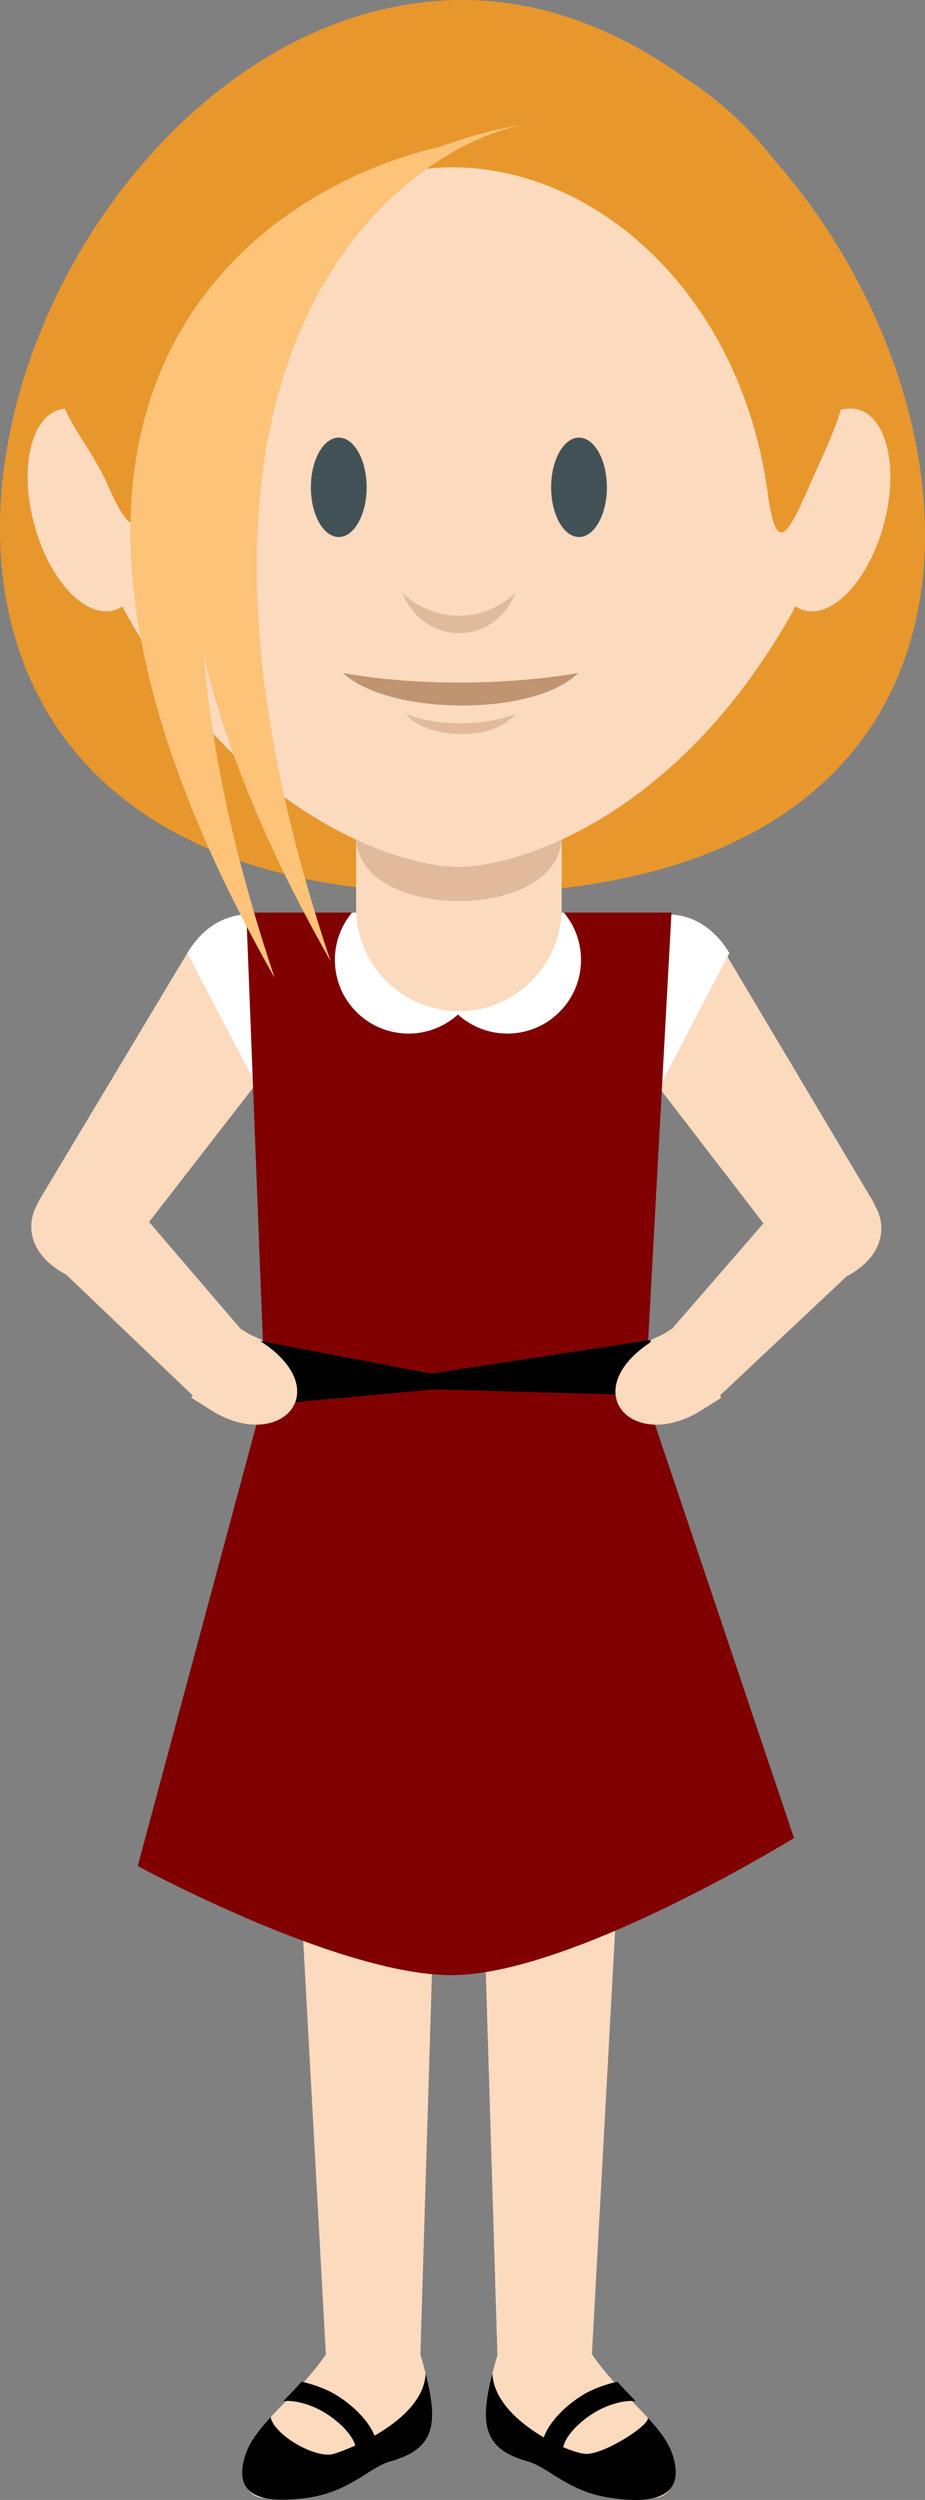 <?xml version="1.0" encoding="UTF-8" standalone="no"?>
<!-- Created with Inkscape (http://www.inkscape.org/) -->

<svg
   xmlns:dc="http://purl.org/dc/elements/1.1/"
   xmlns:cc="http://creativecommons.org/ns#"
   xmlns:rdf="http://www.w3.org/1999/02/22-rdf-syntax-ns#"
   xmlns:svg="http://www.w3.org/2000/svg"
   xmlns="http://www.w3.org/2000/svg"
   xmlns:sodipodi="http://sodipodi.sourceforge.net/DTD/sodipodi-0.dtd"
   xmlns:inkscape="http://www.inkscape.org/namespaces/inkscape"
   width="33.354mm"
   height="90.082mm"
   viewBox="0 0 118.184 319.19"
   id="svg7099"
   version="1.1"
   inkscape:version="0.91 r13725"
   sodipodi:docname="teresa.svg"
   inkscape:export-filename="/home/piccolina/Escritorio/fundacion/cerebro/ana.png"
   inkscape:export-xdpi="90"
   inkscape:export-ydpi="90">
  <rect x="0" y="0" width="118.184" height="319.19" fill="#808080" stroke="none"/>
  <defs
     id="defs7101" />
  <sodipodi:namedview
     id="base"
     pagecolor="#ffffff"
     bordercolor="#666666"
     borderopacity="1.0"
     inkscape:pageopacity="0.0"
     inkscape:pageshadow="2"
     inkscape:zoom="0.98994949"
     inkscape:cx="27.040912"
     inkscape:cy="144.41414"
     inkscape:document-units="px"
     inkscape:current-layer="layer1"
     showgrid="false"
     fit-margin-top="0"
     fit-margin-left="0"
     fit-margin-right="0"
     fit-margin-bottom="0"
     inkscape:window-width="1366"
     inkscape:window-height="710"
     inkscape:window-x="0"
     inkscape:window-y="25"
     inkscape:window-maximized="1" />
  <g
     inkscape:label="Capa 1"
     inkscape:groupmode="layer"
     id="layer1"
     transform="translate(-372.337,-81.339)">
    <g
       id="g40"
       transform="matrix(1.25,0,0,-1.25,430.792,81.344)"
       style="fill:#e8972d;fill-opacity:1">
      <path
         d="M 0,0 C -45.475,-0.723 -76.135,-89.021 -2.556,-91.217 80.786,-93.703 45.474,0.724 0,0"
         style="fill:#e8972d;fill-opacity:1;fill-rule:evenodd;stroke:none"
         id="path42"
         inkscape:connector-curvature="0" />
    </g>
    <g
       id="g44"
       transform="matrix(1.25,0,0,-1.25,413.973,381.959)">
      <path
         d="m 0,0 c -3.091,-4.474 -7.207,-7.048 -8.235,-10.275 -0.582,-1.826 -0.15,-4.133 1.705,-4.363 7.979,-0.987 10.297,2.933 13.139,3.729 C 11.52,-9.531 11.646,-6.706 9.66,0 7.672,6.706 2.487,4.185 0,0"
         style="fill:#fcdabe;fill-opacity:1;fill-rule:evenodd;stroke:none"
         id="path46"
         inkscape:connector-curvature="0" />
    </g>
    <g
       id="g48"
       transform="matrix(1.25,0,0,-1.25,408.149,275.674)">
      <path
         d="m 0,0 36.51,0 -4.66,-85.028 -9.659,0 -1.964,64.67 c -0.156,5.128 -3.787,5.158 -3.944,0 l -1.964,-64.67 -9.66,0 L 0,0 Z"
         style="fill:#fcdabe;fill-opacity:1;fill-rule:evenodd;stroke:none"
         id="path50"
         inkscape:connector-curvature="0" />
    </g>
    <g
       id="g52"
       transform="matrix(1.25,0,0,-1.25,450.333,212.14)">
      <path
         d="m 0,0 19.202,-24.946 c 2.728,-3.546 9.707,3.39 7.619,6.898 L 11.744,7.282 C 6.307,16.416 -6.168,8.011 0,0"
         style="fill:#fcdabe;fill-opacity:1;fill-rule:evenodd;stroke:none"
         id="path54"
         inkscape:connector-curvature="0" />
    </g>
    <g
       id="g56"
       transform="matrix(1.25,0,0,-1.25,410.942,212.14)">
      <path
         d="m 0,0 -19.203,-24.757 c -2.741,-3.536 -9.718,3.397 -7.619,6.897 L -11.745,7.282 C -6.277,16.399 6.197,7.99 0,0"
         style="fill:#fcdabe;fill-opacity:1;fill-rule:evenodd;stroke:none"
         id="path58"
         inkscape:connector-curvature="0" />
    </g>
    <g
       id="g60"
       transform="matrix(1.25,0,0,-1.25,396.271,203.021)"
       style="fill:#ffffff">
      <path
         d="M 0,0 C 3.486,5.794 9.808,4.484 12.335,0.706 L 7.004,-13.397 0,0 Z"
         style="fill:#ffffff;fill-opacity:1;fill-rule:evenodd;stroke:none"
         id="path62"
         inkscape:connector-curvature="0" />
    </g>
    <g
       id="g64"
       transform="matrix(1.25,0,0,-1.25,458.855,251.931)">
      <path
         d="m 0,0 0,0 c 0.043,0.415 -0.601,0.558 -0.991,0.382 l -5.766,-2.6 c -0.39,-0.175 -0.383,-0.616 -0.424,-1.031 l 0,-10e-4 c -0.043,-0.415 0.6,-0.557 0.99,-0.381 l 5.767,2.599 C -0.034,-0.855 0.156,-0.389 0,0"
         style="fill:#fcdabe;fill-opacity:1;fill-rule:evenodd;stroke:none"
         id="path66"
         inkscape:connector-curvature="0" />
    </g>
    <g
       id="g68"
       transform="matrix(1.25,0,0,-1.25,402.42,251.931)">
      <path
         d="m 0,0 0,0 c -0.043,0.415 0.6,0.557 0.99,0.382 l 5.766,-2.6 c 0.39,-0.175 0.382,-0.616 0.424,-1.031 l 0,-10e-4 C 7.223,-3.665 6.581,-3.807 6.19,-3.631 L 0.424,-1.032 C 0.034,-0.855 -0.156,-0.389 0,0"
         style="fill:#fcdabe;fill-opacity:1;fill-rule:evenodd;stroke:none"
         id="path70"
         inkscape:connector-curvature="0" />
    </g>
    <g
       id="g72"
       transform="matrix(1.25,0,0,-1.25,465.529,203.021)"
       style="fill:#ffffff">
      <path
         d="M 0,0 C -3.488,5.794 -9.808,4.484 -12.336,0.706 L -7.005,-13.397 0,0 Z"
         style="fill:#ffffff;fill-opacity:1;fill-rule:evenodd;stroke:none"
         id="path74"
         inkscape:connector-curvature="0" />
    </g>
    <g
       id="g76"
       transform="matrix(1.25,0,0,-2.179,458.133,197.852)"
       style="fill:#800000">
      <path
         d="m 0,0 -2.694,-28.281 15.215,-25.946 c 0,0 -22.129,-7.834 -34.551,-8.03 -11.457,-0.181 -32.528,6.391 -32.528,6.391 L -41.562,-28.156 -43.464,0 Z"
         style="fill:#800000;fill-opacity:1;fill-rule:evenodd;stroke:none"
         id="path78"
         inkscape:connector-curvature="0"
         sodipodi:nodetypes="cccacccc" />
    </g>
    <g
       id="g80"
       transform="matrix(1.25,0,0,-1.25,417.319,197.852)"
       style="fill:#ffffff">
      <path
         d="m 0,0 21.646,0 c 1.096,-1.308 1.756,-2.994 1.756,-4.833 0,-4.158 -3.37,-7.528 -7.528,-7.528 -1.943,0 -3.715,0.737 -5.051,1.947 -1.335,-1.21 -3.106,-1.947 -5.051,-1.947 -4.158,0 -7.528,3.37 -7.528,7.528 0,1.839 0.66,3.525 1.756,4.833"
         style="fill:#ffffff;fill-opacity:1;fill-rule:evenodd;stroke:none"
         id="path82"
         inkscape:connector-curvature="0" />
    </g>
    <g
       id="g84"
       transform="matrix(1.25,0,0,-1.25,430.968,155.676)">
      <path
         d="m 0,0 0,0 c 5.776,0 10.503,-4.726 10.503,-10.503 l 0,-22.805 c 0,-5.777 -4.727,-10.503 -10.503,-10.503 -5.777,0 -10.504,4.726 -10.504,10.503 l 0,22.805 C -10.504,-4.726 -5.777,0 0,0"
         style="fill:#fcdabe;fill-opacity:1;fill-rule:evenodd;stroke:none"
         id="path86"
         inkscape:connector-curvature="0" />
    </g>
    <g
       id="g88"
       transform="matrix(1.25,0,0,-1.25,444.097,188.162)">
      <path
         d="M 0,0 0,0 C 0,-8.77 -21.007,-8.77 -21.007,0 -21.007,8.769 0,8.769 0,0"
         style="fill:#e0ba9b;fill-opacity:1;fill-rule:evenodd;stroke:none"
         id="path90"
         inkscape:connector-curvature="0" />
    </g>
    <g
       id="g92"
       transform="matrix(1.25,0,0,-1.25,430.968,87.649)">
      <path
         d="M 0,0 C -45.955,0 -42.437,-43.08 -33.669,-58.237 -21.702,-78.922 -5.61,-83.499 0,-83.499 c 5.609,0 21.701,4.577 33.666,25.262 C 42.436,-43.08 45.954,0 0,0"
         style="fill:#fcdabe;fill-opacity:1;fill-rule:evenodd;stroke:none"
         id="path94"
         inkscape:connector-curvature="0" />
    </g>
    <g
       id="g100"
       transform="matrix(1.25,0,0,-1.25,447.989,381.959)">
      <path
         d="m 0,0 c 3.09,-4.474 7.207,-7.048 8.235,-10.275 0.581,-1.826 0.15,-4.133 -1.706,-4.363 -7.978,-0.987 -10.297,2.933 -13.137,3.729 C -11.52,-9.531 -11.647,-6.706 -9.659,0 -7.673,6.706 -2.487,4.185 0,0"
         style="fill:#fcdabe;fill-opacity:1;fill-rule:evenodd;stroke:none"
         id="path102"
         inkscape:connector-curvature="0" />
    </g>
    <g
       id="g104"
       transform="matrix(1.25,0,0,-1.25,380.052,133.607)">
      <path
         d="M 0,0 C 2.989,0.742 6.62,-3.255 8.11,-8.928 9.6,-14.6 8.386,-19.8 5.397,-20.542 c -2.989,-0.743 -6.62,3.255 -8.111,8.928 C -4.204,-5.942 -2.989,-0.742 0,0"
         style="fill:#fcdabe;fill-opacity:1;fill-rule:evenodd;stroke:none"
         id="path106"
         inkscape:connector-curvature="0" />
    </g>
    <g
       id="g108"
       transform="matrix(1.25,0,0,-1.25,481.906,133.607)">
      <path
         d="M 0,0 C -2.99,0.742 -6.621,-3.255 -8.109,-8.928 -9.6,-14.6 -8.385,-19.8 -5.397,-20.542 c 2.99,-0.743 6.621,3.255 8.11,8.928 C 4.203,-5.942 2.988,-0.742 0,0"
         style="fill:#fcdabe;fill-opacity:1;fill-rule:evenodd;stroke:none"
         id="path110"
         inkscape:connector-curvature="0" />
    </g>
    <g
       id="g112"
       transform="matrix(1.25,0,0,-1.25,446.316,149.904)">
      <path
         d="m 0,0 c 1.569,0 2.849,2.28 2.849,5.077 0,2.797 -1.28,5.078 -2.849,5.078 -1.571,0 -2.85,-2.281 -2.85,-5.078 C -2.85,2.28 -1.571,0 0,0"
         style="fill:#425156;fill-opacity:1;fill-rule:evenodd;stroke:none"
         id="path114"
         inkscape:connector-curvature="0" />
    </g>
    <g
       id="g116"
       transform="matrix(1.25,0,0,-1.25,415.62,149.904)">
      <path
         d="m 0,0 c 1.57,0 2.85,2.28 2.85,5.077 0,2.797 -1.28,5.078 -2.85,5.078 -1.57,0 -2.85,-2.281 -2.85,-5.078 C -2.85,2.28 -1.57,0 0,0"
         style="fill:#425156;fill-opacity:1;fill-rule:evenodd;stroke:none"
         id="path118"
         inkscape:connector-curvature="0" />
    </g>
    <g
       id="g120"
       transform="matrix(1.25,0,0,-1.25,438.174,157.081)">
      <path
         d="M 0,0 C -2.213,-5.484 -9.318,-5.388 -11.53,0 -8.292,-2.995 -3.416,-3.135 0,0"
         style="fill:#e0ba9b;fill-opacity:1;fill-rule:evenodd;stroke:none"
         id="path122"
         inkscape:connector-curvature="0" />
    </g>
    <g
       id="g124"
       transform="matrix(1.25,0,0,-1.25,406.918,389.963)"
       style="fill:#000000">
      <path
         d="m 0,0 c -1.201,-1.3 -2.163,-2.529 -2.591,-3.872 -1.457,-4.574 2.379,-4.79 5.769,-4.44 4.838,0.499 6.787,3.166 9.075,3.806 4.412,1.239 4.962,3.644 3.587,8.982 C 15.652,-0.181 8.3,-3.185 6.459,-3.741 4.618,-4.296 0.347,-1.813 0,0"
         style="fill:#000000;fill-opacity:1;fill-rule:evenodd;stroke:none"
         id="path126"
         inkscape:connector-curvature="0" />
    </g>
    <g
       id="g128"
       transform="matrix(1.25,0,0,-1.25,455.046,389.963)"
       style="fill:#000000">
      <path
         d="m 0,0 c 1.201,-1.3 2.163,-2.529 2.591,-3.872 1.555,-4.88 -3.079,-4.893 -6.545,-4.338 -4.277,0.686 -6.136,3.099 -8.298,3.704 -4.412,1.239 -4.962,3.644 -3.587,8.982 0.187,-4.657 7.57,-8.082 9.49,-8.217 C -4.429,-3.877 0.632,-0.565 0,0"
         style="fill:#000000;fill-opacity:1;fill-rule:evenodd;stroke:none"
         id="path130"
         inkscape:connector-curvature="0" />
    </g>
    <g
       id="g132"
       transform="matrix(1.25,0,0,-1.25,458.318,250.859)">
      <path
         d="m 0,0 12.837,14.793 c 6.52,2.8 12.522,-5.509 4.89,-9.562 L 4.228,-7.465 0,0 Z"
         style="fill:#fcdabe;fill-opacity:1;fill-rule:evenodd;stroke:none"
         id="path134"
         inkscape:connector-curvature="0" />
    </g>
    <path
       style="color:#000000;font-style:normal;font-variant:normal;font-weight:normal;font-stretch:normal;font-size:medium;line-height:normal;font-family:sans-serif;text-indent:0;text-align:start;text-decoration:none;text-decoration-line:none;text-decoration-style:solid;text-decoration-color:#000000;letter-spacing:normal;word-spacing:normal;text-transform:none;direction:ltr;block-progression:tb;writing-mode:lr-tb;baseline-shift:baseline;text-anchor:start;white-space:normal;clip-rule:nonzero;display:inline;overflow:visible;visibility:visible;opacity:1;isolation:auto;mix-blend-mode:normal;color-interpolation:sRGB;color-interpolation-filters:linearRGB;solid-color:#000000;solid-opacity:1;fill:#000000;fill-opacity:1;fill-rule:evenodd;stroke:none;stroke-width:1px;stroke-linecap:butt;stroke-linejoin:miter;stroke-miterlimit:4;stroke-dasharray:none;stroke-dashoffset:0;stroke-opacity:1;color-rendering:auto;image-rendering:auto;shape-rendering:auto;text-rendering:auto;enable-background:accumulate"
       d="m 455.473,252.426 -28.078,4.28 -21.765,-4.153 0.337,8.184 21.924,-2.007 26.723,0.746 z"
       id="path4201"
       inkscape:connector-curvature="0"
       sodipodi:nodetypes="ccccccc" />
    <g
       id="g136"
       transform="matrix(1.25,0,0,-1.25,456.321,252.166)">
      <path
         d="M 0,0 2.296,1.441 6.542,-6.106 4.246,-7.548 C -2.813,-11.703 -8.55,-5.073 0,0"
         style="fill:#fcdabe;fill-opacity:1;fill-rule:evenodd;stroke:none"
         id="path138"
         inkscape:connector-curvature="0" />
    </g>
    <g
       id="g140"
       transform="matrix(1.25,0,0,-1.25,402.957,250.859)">
      <path
         d="m 0,0 -12.837,14.982 c -6.52,2.8 -12.522,-5.509 -4.891,-9.561 L -4.23,-7.465 0,0 Z"
         style="fill:#fcdabe;fill-opacity:1;fill-rule:evenodd;stroke:none"
         id="path142"
         inkscape:connector-curvature="0" />
    </g>
    <g
       id="g144"
       transform="matrix(1.25,0,0,-1.25,404.954,252.166)">
      <path
         d="m 0,0 -2.296,1.442 -4.246,-7.548 2.295,-1.442 C 2.812,-11.703 8.549,-5.073 0,0"
         style="fill:#fcdabe;fill-opacity:1;fill-rule:evenodd;stroke:none"
         id="path146"
         inkscape:connector-curvature="0" />
    </g>
    <g
       id="g148"
       transform="matrix(1.25,0,0,-1.25,417.775,393.76)"
       style="fill:#000000">
      <path
         d="m 0,0 c -0.024,0.144 -0.076,0.306 -0.153,0.48 -0.45,1.019 -1.606,2.158 -2.984,3.01 -1.325,0.819 -3.081,1.341 -4.258,1.185 0.609,0.628 1.242,1.286 1.872,1.991 C -4.403,6.424 -2.991,5.931 -1.96,5.293 -0.236,4.228 1.243,2.725 1.865,1.316 2.008,0.992 2.11,0.663 2.164,0.334 L 0,0 Z"
         style="fill:#000000;fill-opacity:1;fill-rule:nonzero;stroke:none"
         id="path150"
         inkscape:connector-curvature="0" />
    </g>
    <g
       id="g152"
       transform="matrix(1.25,0,0,-1.25,444.314,393.76)"
       style="fill:#000000">
      <path
         d="M 0,0 C 0.023,0.144 0.077,0.306 0.154,0.48 0.603,1.499 1.759,2.638 3.137,3.49 4.463,4.309 6.218,4.831 7.395,4.675 6.785,5.303 6.154,5.961 5.524,6.666 4.404,6.424 2.992,5.931 1.959,5.293 0.236,4.228 -1.244,2.725 -1.865,1.316 -2.008,0.992 -2.11,0.663 -2.163,0.334 L 0,0 Z"
         style="fill:#000000;fill-opacity:1;fill-rule:nonzero;stroke:none"
         id="path154"
         inkscape:connector-curvature="0" />
    </g>
    <g
       id="g156"
       transform="matrix(1.25,0,0,-1.25,446.215,167.265)">
      <path
         d="M 0,0 C -4.481,-4.461 -19.294,-4.403 -24.045,0 -16.208,-1.413 -6.86,-1.188 0,0"
         style="fill:#bf9470;fill-opacity:1;fill-rule:evenodd;stroke:none"
         id="path158"
         inkscape:connector-curvature="0" />
    </g>
    <g
       id="g160"
       transform="matrix(1.25,0,0,-1.25,438.17,172.504)">
      <path
         d="M 0,0 C -2.081,-2.748 -8.964,-2.706 -11.172,0 -7.952,-1.274 -3.219,-1.279 0,0"
         style="fill:#e0ba9b;fill-opacity:1;fill-rule:evenodd;stroke:none"
         id="path162"
         inkscape:connector-curvature="0" />
    </g>
    <g
       id="g164"
       transform="matrix(1.25,0,0,-1.306,392.102,142.682)"
       style="fill:#e8972d;fill-opacity:1">
      <path
         d="M 0,0 C -1.39,-5.594 -2.494,-5.475 -4.75,-0.547 -7.007,4.381 -10.68,6.916 -9.8,11.718 -1.405,57.55 66.032,55.673 70.761,12.829 71.296,7.977 69.161,4.381 66.905,-0.547 64.648,-5.475 63.527,-7.386 62.639,-1.131 57.607,34.368 11.698,47.067 0,0"
         style="fill:#e8972d;fill-opacity:1;fill-rule:evenodd;stroke:none"
         id="path166"
         inkscape:connector-curvature="0" />
    </g>
    <g
       id="g316-7"
       transform="matrix(1.25,0,0,-1.25,407.434,206.203)">
      <path
         d="M 0,0 C -22.253,66.233 10.718,85.127 21.451,85.651 3.559,83.934 -36.271,63.897 0,0"
         style="fill:#fcc379;fill-opacity:1;fill-rule:evenodd;stroke:none"
         id="path318-5"
         inkscape:connector-curvature="0" />
    </g>
    <g
       id="g316-3"
       transform="matrix(1.25,0,0,-1.25,414.576,204.06)">
      <path
         d="M 0,0 C -22.253,66.233 10.718,85.127 21.451,85.651 3.559,83.934 -36.271,63.897 0,0"
         style="fill:#fcc379;fill-opacity:1;fill-rule:evenodd;stroke:none"
         id="path318-56"
         inkscape:connector-curvature="0" />
    </g>
  </g>
</svg>

